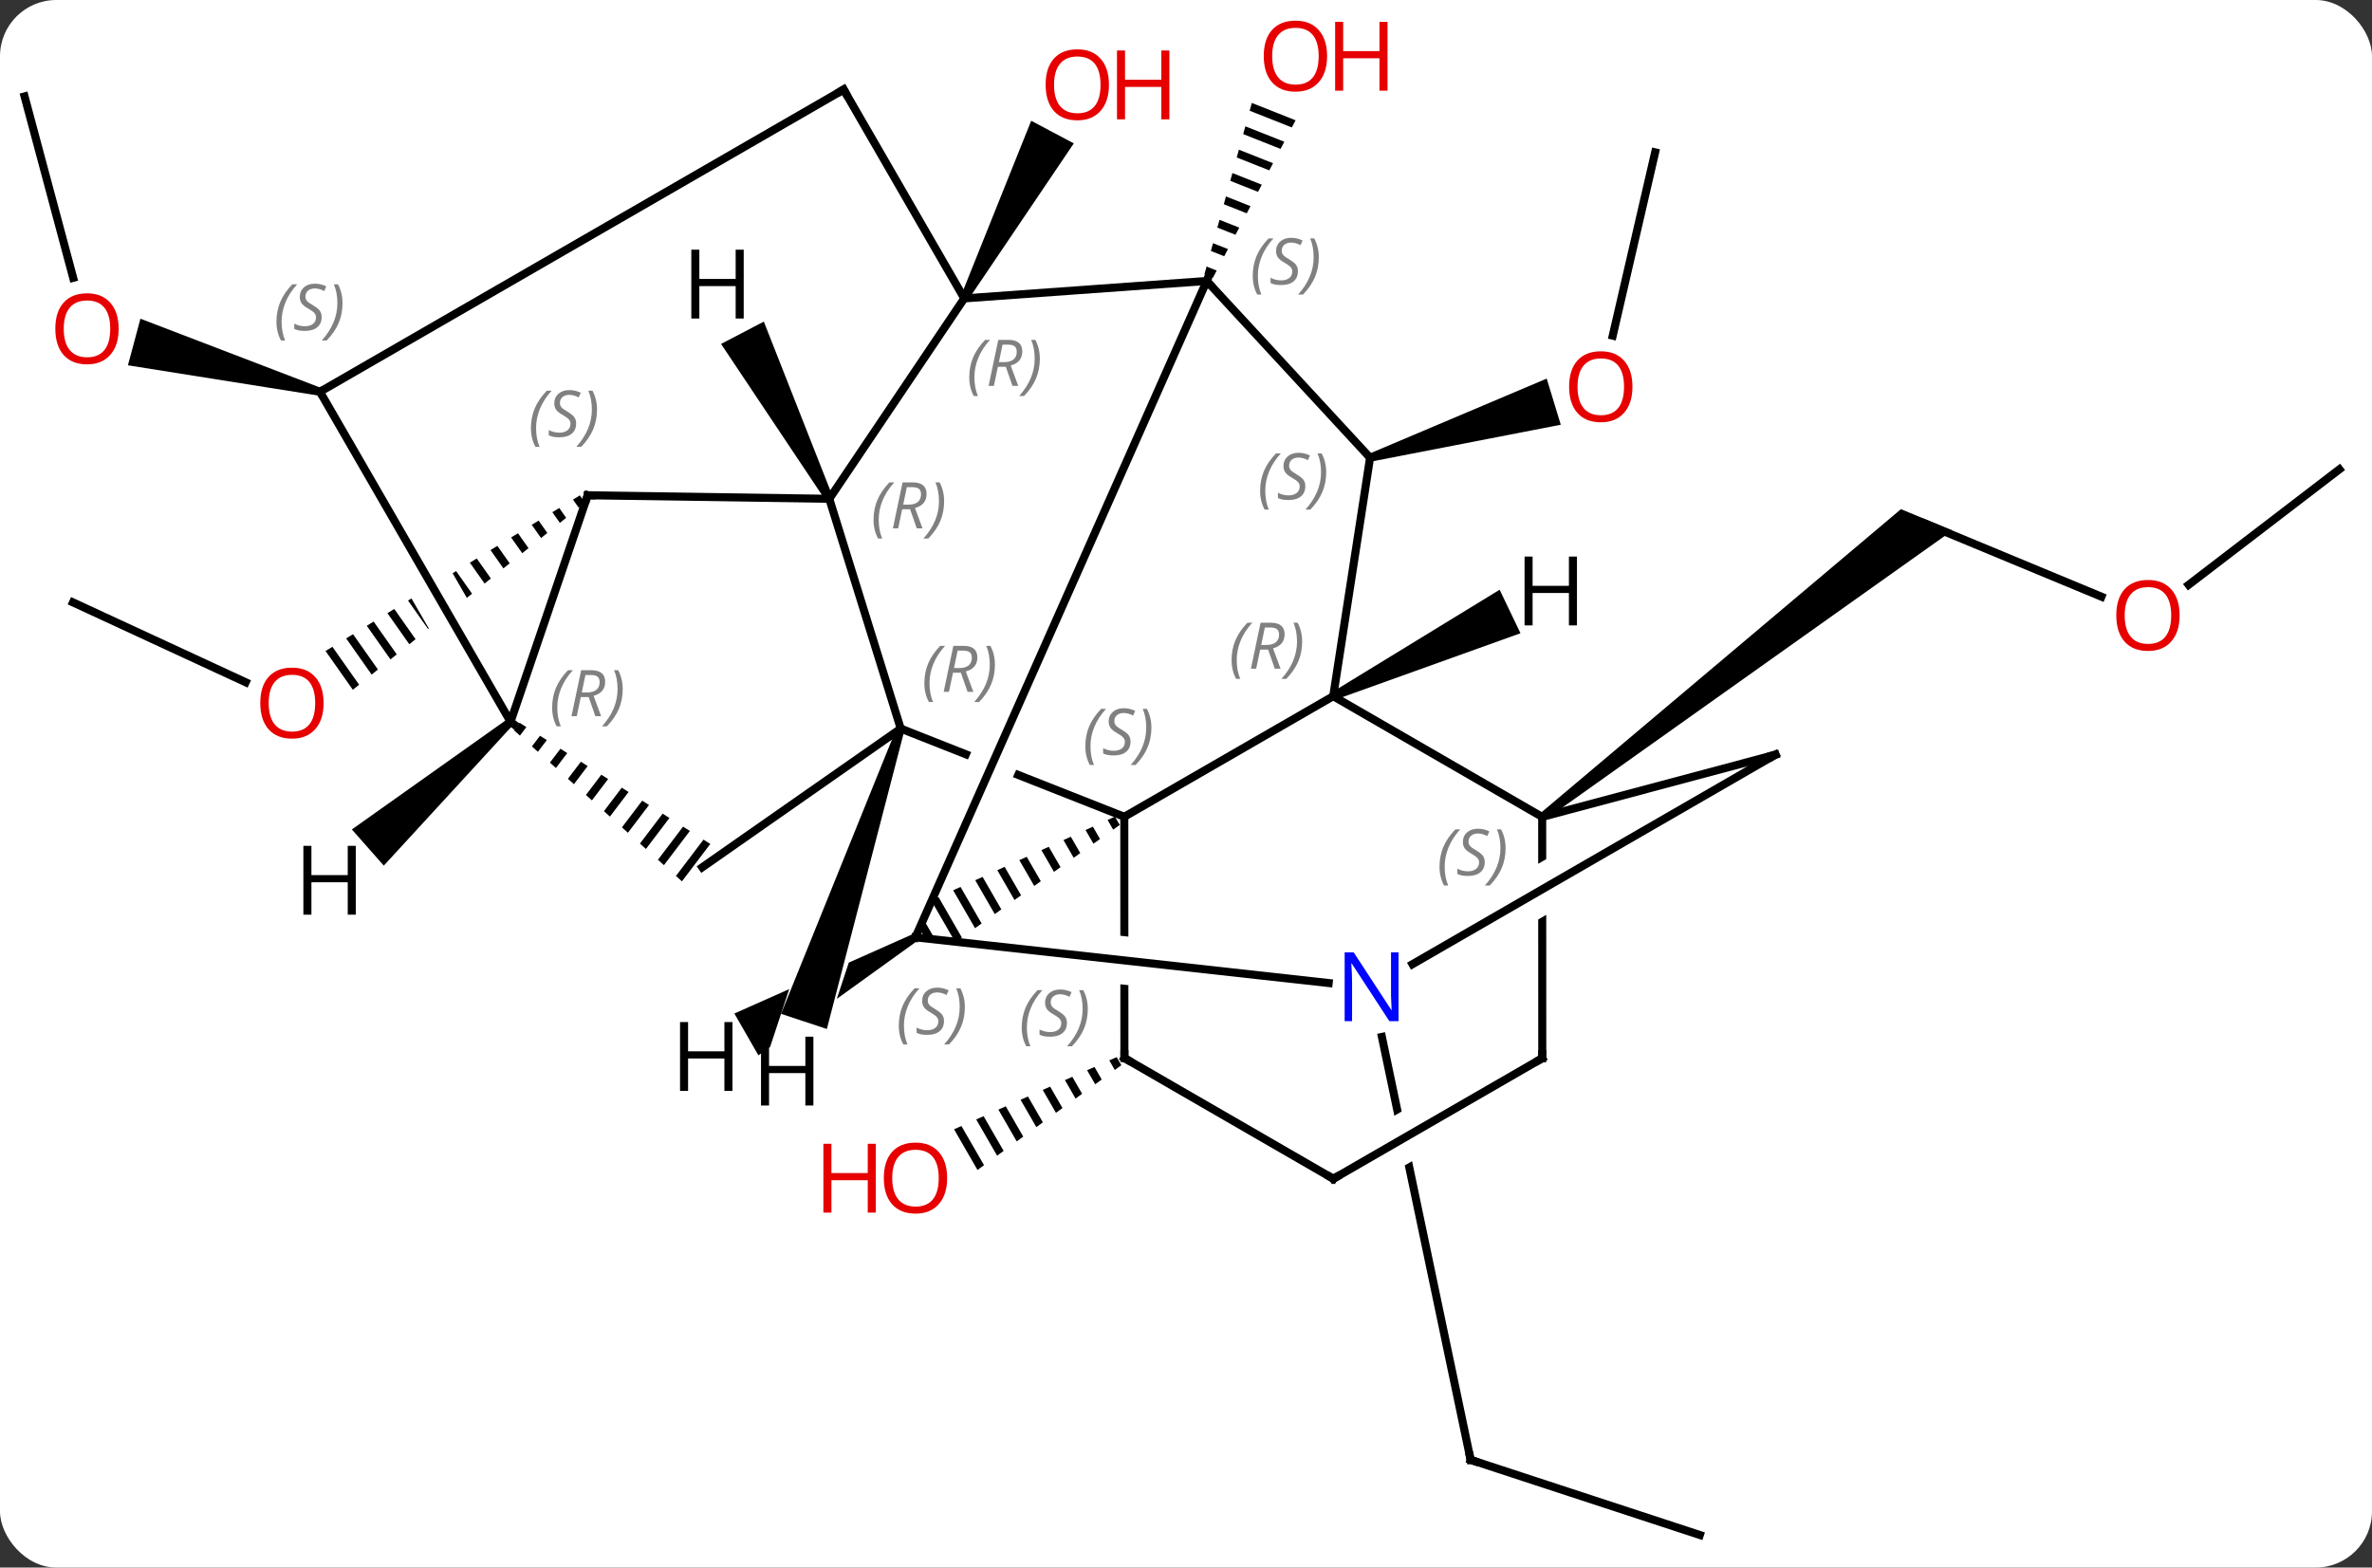<svg width="295" viewBox="0 0 295 195" style="fill-opacity:1; color-rendering:auto; color-interpolation:auto; text-rendering:auto; stroke:black; stroke-linecap:square; stroke-miterlimit:10; shape-rendering:auto; stroke-opacity:1; fill:black; stroke-dasharray:none; font-weight:normal; stroke-width:1; font-family:'Open Sans'; font-style:normal; stroke-linejoin:miter; font-size:12; stroke-dashoffset:0; image-rendering:auto;" height="195" class="cas-substance-image" xmlns:xlink="http://www.w3.org/1999/xlink" xmlns="http://www.w3.org/2000/svg"><rect x="0" y="0" width="295" height="195" fill="#333333" stroke="none"/><svg class="cas-substance-single-component"><rect y="0" x="0" width="295" stroke="none" ry="7" rx="7" height="195" fill="white" class="cas-substance-group"/><svg y="0" x="0" width="295" viewBox="0 0 295 195" style="fill:black;" height="195" class="cas-substance-single-component-image"><svg><g><clipPath id="clipPath_42eacde99eb84ef88cd58400f42d65291" clipPathUnits="userSpaceOnUse"><path d="M42.388 16.102 L3.239 24.312 L17.093 90.374 L56.242 82.164 L46.39 35.188 L17.081 52.11 L14.08 46.914 L45.094 29.008 L45.094 29.008 L42.388 16.102 Z"/></clipPath><clipPath id="clipPath_42eacde99eb84ef88cd58400f42d65292" clipPathUnits="userSpaceOnUse"><path d="M-82.364 -55.897 L-99.87 -43.56 L-79.789 -8.777 L-59.321 -23.201 L-82.364 -55.897 ZM-104.794 -40.089 L-125.278 -25.654 L-102.235 7.042 L-84.713 -5.306 L-104.794 -40.089 Z"/></clipPath><clipPath id="clipPath_42eacde99eb84ef88cd58400f42d65293" clipPathUnits="userSpaceOnUse"><path d="M-31.13 -28.345 L-45.807 8.865 L-34.532 13.312 L-34.532 13.312 L-18.294 -23.282 L-18.294 -23.282 L-31.13 -28.345 ZM-12.708 -21.079 L-28.946 15.516 L-28.946 15.516 L-11.023 22.585 L3.654 -14.625 L-12.708 -21.079 Z"/></clipPath><clipPath id="clipPath_42eacde99eb84ef88cd58400f42d65294" clipPathUnits="userSpaceOnUse"><path d="M12.825 -1.154 L-27.174 -1.138 L-27.168 15.245 L-27.168 15.245 L12.834 19.67 L12.834 19.67 L12.825 -1.154 ZM-27.166 21.282 L-27.16 36.377 L12.841 36.361 L12.836 25.706 L12.836 25.706 L-27.166 21.282 Z"/></clipPath><clipPath id="clipPath_42eacde99eb84ef88cd58400f42d65295" clipPathUnits="userSpaceOnUse"><path d="M60.902 -1.133 L24.798 -1.122 L24.804 19.708 L24.804 19.708 L60.902 -1.133 ZM64.799 3.545 L24.806 26.635 L24.806 26.635 L24.809 36.393 L64.809 36.381 L64.799 3.545 Z"/></clipPath><clipPath id="clipPath_42eacde99eb84ef88cd58400f42d65296" clipPathUnits="userSpaceOnUse"><path d="M-40.49 -1.25 L-72.381 17.074 L-52.454 51.757 L-19.938 33.074 L-36.175 4.814 L-47.426 38.867 L-53.123 36.984 L-40.49 -1.25 Z"/></clipPath><g transform="translate(147,99)" style="text-rendering:geometricPrecision; color-rendering:optimizeQuality; color-interpolation:linearRGB; stroke-linecap:butt; image-rendering:optimizeQuality;"><path style="stroke:none;" d="M-8.123 32.502 L-9.043 32.91 L-9.043 32.91 L-8.355 34.103 L-8.355 34.103 L-7.541 33.511 L-7.541 33.511 L-8.123 32.502 ZM-10.881 33.727 L-11.8 34.135 L-11.8 34.135 L-10.794 35.879 L-10.794 35.879 L-9.981 35.287 L-9.981 35.287 L-10.881 33.727 ZM-13.639 34.951 L-14.559 35.359 L-13.234 37.656 L-12.421 37.064 L-12.421 37.064 L-13.639 34.951 ZM-16.397 36.175 L-17.317 36.583 L-17.317 36.583 L-15.674 39.432 L-15.674 39.432 L-14.861 38.84 L-14.861 38.84 L-16.397 36.175 ZM-19.155 37.4 L-20.074 37.808 L-20.074 37.808 L-18.113 41.208 L-17.3 40.616 L-17.3 40.616 L-19.155 37.4 ZM-21.913 38.624 L-22.832 39.032 L-22.832 39.032 L-20.553 42.985 L-20.553 42.985 L-19.74 42.392 L-19.74 42.392 L-21.913 38.624 ZM-24.671 39.848 L-25.59 40.257 L-25.59 40.257 L-22.993 44.761 L-22.993 44.761 L-22.18 44.169 L-22.18 44.169 L-24.671 39.848 ZM-27.429 41.073 L-28.348 41.481 L-28.348 41.481 L-25.433 46.537 L-24.619 45.945 L-24.619 45.945 L-27.429 41.073 Z"/><line y2="-24.774" y1="-33.873" x2="114.35" x1="92.424" style="fill:none;"/><path style="stroke:none;" d="M45.103 3.019 L44.495 2.225 L89.416 -35.663 L95.815 -33.007 Z"/><line y2="-40.62" y1="-26.252" x2="143.946" x1="125.195" style="fill:none;"/><line y2="-80.049" y1="-57.245" x2="58.845" x1="53.572" style="fill:none;"/><path style="stroke:none;" d="M23.537 -41.585 L23.245 -42.541 L45.36 -51.904 L47.111 -46.165 Z"/><path style="stroke:none;" d="M8.685 -86.195 L8.417 -85.225 L8.417 -85.225 L13.663 -83.146 L13.663 -83.146 L14.13 -84.036 L14.13 -84.036 L8.685 -86.195 ZM7.881 -83.287 L7.613 -82.318 L7.613 -82.318 L12.261 -80.476 L12.261 -80.476 L12.728 -81.366 L12.728 -81.366 L7.881 -83.287 ZM7.077 -80.38 L6.809 -79.411 L6.809 -79.411 L10.859 -77.805 L10.859 -77.805 L11.326 -78.695 L11.326 -78.695 L7.077 -80.38 ZM6.273 -77.472 L6.005 -76.503 L6.005 -76.503 L9.458 -75.135 L9.458 -75.135 L9.925 -76.025 L9.925 -76.025 L6.273 -77.472 ZM5.47 -74.565 L5.202 -73.596 L5.202 -73.596 L8.056 -72.464 L8.056 -72.464 L8.523 -73.355 L5.47 -74.565 ZM4.666 -71.657 L4.398 -70.688 L4.398 -70.688 L6.654 -69.794 L6.654 -69.794 L7.122 -70.684 L7.122 -70.684 L4.666 -71.657 ZM3.862 -68.75 L3.594 -67.781 L3.594 -67.781 L5.253 -67.124 L5.253 -67.124 L5.72 -68.014 L5.72 -68.014 L3.862 -68.75 ZM3.058 -65.843 L2.79 -64.874 L2.79 -64.874 L3.851 -64.453 L3.851 -64.453 L4.318 -65.343 L4.318 -65.343 L3.058 -65.843 Z"/><line y2="91.947" y1="82.599" x2="64.404" x1="35.898" style="fill:none;"/><line y2="29.991" y1="82.599" x2="24.865" x1="35.898" style="fill:none; clip-path:url(#clipPath_42eacde99eb84ef88cd58400f42d65291);"/><path style="stroke:none;" d="M-26.636 -61.647 L-27.52 -62.115 L-18.753 -83.976 L-13.453 -81.165 Z"/><line y2="-24.063" y1="-14.127" x2="-137.919" x1="-116.444" style="fill:none;"/><path style="clip-path:url(#clipPath_42eacde99eb84ef88cd58400f42d65292); stroke:none;" d="M-74.884 -37.377 L-75.739 -36.853 L-75.739 -36.853 L-75.028 -35.845 L-74.248 -36.474 L-74.884 -37.377 ZM-77.448 -35.807 L-78.303 -35.284 L-78.303 -35.284 L-77.369 -33.957 L-76.589 -34.586 L-76.589 -34.586 L-77.448 -35.807 ZM-80.013 -34.237 L-80.868 -33.714 L-79.71 -32.07 L-78.93 -32.699 L-78.93 -32.699 L-80.013 -34.237 ZM-82.578 -32.667 L-83.433 -32.144 L-83.433 -32.144 L-82.051 -30.182 L-82.051 -30.182 L-81.271 -30.811 L-82.578 -32.667 ZM-85.142 -31.098 L-85.997 -30.575 L-84.392 -28.295 L-83.612 -28.924 L-83.612 -28.924 L-85.142 -31.098 ZM-87.707 -29.528 L-88.562 -29.005 L-86.733 -26.407 L-85.952 -27.037 L-85.952 -27.037 L-87.707 -29.528 ZM-90.272 -27.958 L-91.126 -27.435 L-89.074 -24.52 L-88.293 -25.149 L-90.272 -27.958 ZM-92.836 -26.389 L-93.691 -25.865 L-91.414 -22.633 L-91.414 -22.633 L-90.634 -23.262 L-92.836 -26.389 ZM-95.401 -24.819 L-96.256 -24.296 L-93.755 -20.745 L-92.975 -21.374 L-92.975 -21.374 L-95.401 -24.819 ZM-97.966 -23.249 L-98.82 -22.726 L-98.82 -22.726 L-96.096 -18.858 L-95.316 -19.487 L-97.966 -23.249 ZM-100.53 -21.679 L-101.385 -21.156 L-98.437 -16.97 L-97.657 -17.599 L-100.53 -21.679 ZM-103.095 -20.11 L-103.95 -19.586 L-100.778 -15.083 L-99.998 -15.712 L-103.095 -20.11 ZM-105.659 -18.54 L-106.514 -18.017 L-106.514 -18.017 L-103.119 -13.195 L-103.119 -13.195 L-102.338 -13.825 L-105.659 -18.54 Z"/><line y2="-87.006" y1="-64.437" x2="-143.946" x1="-137.899" style="fill:none;"/><path style="stroke:none;" d="M-107.076 -50.748 L-107.334 -49.782 L-131.089 -53.559 L-129.536 -59.354 Z"/><line y2="-12.396" y1="2.604" x2="18.81" x1="-7.173" style="fill:none;"/><path style="stroke:none;" d="M-8.336 2.587 L-9.251 3.003 L-8.559 4.204 L-8.559 4.204 L-7.74 3.62 L-8.336 2.587 ZM-11.08 3.836 L-11.995 4.252 L-11.995 4.252 L-11.013 5.955 L-10.195 5.371 L-11.08 3.836 ZM-13.824 5.085 L-14.738 5.501 L-14.738 5.501 L-13.467 7.706 L-12.649 7.122 L-13.824 5.085 ZM-16.567 6.334 L-17.482 6.75 L-15.921 9.457 L-15.103 8.873 L-16.567 6.334 ZM-19.311 7.583 L-20.226 8 L-18.375 11.208 L-17.557 10.624 L-19.311 7.583 ZM-22.055 8.832 L-22.969 9.249 L-22.969 9.249 L-20.83 12.959 L-20.012 12.375 L-22.055 8.832 ZM-24.798 10.081 L-25.713 10.498 L-23.284 14.71 L-22.466 14.126 L-22.466 14.126 L-24.798 10.081 ZM-27.542 11.33 L-28.456 11.747 L-28.456 11.747 L-25.738 16.461 L-25.738 16.461 L-24.92 15.877 L-27.542 11.33 ZM-32.153 15.348 L-32.655 16.479 L-32.655 16.479 L-31.93 17.736 L-31.93 17.736 L-30.697 17.873 L-30.697 17.873 L-32.153 15.348 ZM-30.285 12.579 L-31.087 12.944 L-31.087 12.944 L-31.087 12.944 L-31.149 13.085 L-28.23 18.145 L-28.23 18.145 L-28.117 18.158 L-28.117 18.158 L-28.117 18.158 L-27.374 17.628 L-30.285 12.579 Z"/><line y2="-8.364" y1="2.604" x2="-34.98" x1="-7.173" style="fill:none; clip-path:url(#clipPath_42eacde99eb84ef88cd58400f42d65293);"/><line y2="32.619" y1="2.604" x2="-7.161" x1="-7.173" style="fill:none; clip-path:url(#clipPath_42eacde99eb84ef88cd58400f42d65294);"/><line y2="2.622" y1="-12.396" x2="44.799" x1="18.81" style="fill:none;"/><line y2="-42.063" y1="-12.396" x2="23.391" x1="18.81" style="fill:none;"/><line y2="-64.05" y1="17.601" x2="3.078" x1="-33.153" style="fill:none;"/><line y2="23.286" y1="17.601" x2="18.244" x1="-33.153" style="fill:none;"/><line y2="-36.951" y1="-8.364" x2="-43.863" x1="-34.98" style="fill:none;"/><line y2="8.889" y1="-8.364" x2="-59.661" x1="-34.98" style="fill:none;"/><line y2="47.637" y1="32.619" x2="18.828" x1="-7.161" style="fill:none;"/><line y2="-5.124" y1="2.622" x2="73.815" x1="44.799" style="fill:none;"/><line y2="32.637" y1="2.622" x2="44.808" x1="44.799" style="fill:none; clip-path:url(#clipPath_42eacde99eb84ef88cd58400f42d65295);"/><line y2="-64.05" y1="-42.063" x2="3.078" x1="23.391" style="fill:none;"/><line y2="-61.881" y1="-64.05" x2="-27.078" x1="3.078" style="fill:none;"/><line y2="-5.124" y1="20.942" x2="73.815" x1="28.667" style="fill:none;"/><line y2="-61.881" y1="-36.951" x2="-27.078" x1="-43.863" style="fill:none;"/><line y2="-37.389" y1="-36.951" x2="-73.908" x1="-43.863" style="fill:none;"/><path style="stroke:none;" d="M-82.382 -9.09 L-83.084 -8.164 L-82.338 -7.493 L-81.535 -8.552 L-82.382 -9.09 ZM-79.841 -7.475 L-80.846 -6.15 L-80.099 -5.479 L-78.993 -6.937 L-79.841 -7.475 ZM-77.299 -5.86 L-78.607 -4.136 L-77.861 -3.464 L-76.452 -5.322 L-77.299 -5.86 ZM-74.757 -4.245 L-76.368 -2.121 L-75.622 -1.45 L-73.91 -3.707 L-74.757 -4.245 ZM-72.215 -2.63 L-74.129 -0.107 L-73.383 0.565 L-71.368 -2.092 L-72.215 -2.63 ZM-69.674 -1.015 L-71.89 1.907 L-71.89 1.907 L-71.144 2.579 L-68.826 -0.477 L-69.674 -1.015 ZM-67.132 0.6 L-69.651 3.922 L-68.905 4.593 L-66.285 1.138 L-67.132 0.6 ZM-64.59 2.215 L-67.412 5.936 L-67.412 5.936 L-66.666 6.608 L-63.743 2.753 L-64.59 2.215 ZM-62.048 3.83 L-65.174 7.951 L-64.427 8.622 L-61.201 4.368 L-61.201 4.368 L-62.048 3.83 ZM-59.507 5.445 L-62.935 9.965 L-62.935 9.965 L-62.189 10.636 L-58.66 5.983 L-58.66 5.983 L-59.507 5.445 Z"/><line y2="32.637" y1="47.637" x2="44.808" x1="18.828" style="fill:none;"/><line y2="-87.861" y1="-61.881" x2="-42.078" x1="-27.078" style="fill:none;"/><line y2="-9.213" y1="-37.389" x2="-83.505" x1="-73.908" style="fill:none;"/><line y2="-50.265" y1="-9.213" x2="-107.205" x1="-83.505" style="fill:none;"/><line y2="-50.265" y1="-87.861" x2="-107.205" x1="-42.078" style="fill:none;"/><path style="stroke:none;" d="M19.026 -11.945 L18.594 -12.847 L39.506 -25.639 L42.099 -20.228 Z"/><path style="clip-path:url(#clipPath_42eacde99eb84ef88cd58400f42d65296); stroke:none;" d="M-33.402 17.168 L-32.904 18.035 L-52.679 32.28 L-55.669 27.078 Z"/><path style="stroke:none;" d="M-35.455 -8.521 L-34.505 -8.207 L-44.166 29.001 L-49.863 27.119 Z"/><path style="stroke:none;" d="M-43.42 -37.183 L-44.306 -36.719 L-57.323 -56.215 L-52.006 -58.996 Z"/><path style="stroke:none;" d="M-83.836 -9.588 L-83.174 -8.838 L-99.269 8.682 L-103.237 4.181 Z"/></g><g transform="translate(147,99)" style="fill:rgb(230,0,0); text-rendering:geometricPrecision; color-rendering:optimizeQuality; image-rendering:optimizeQuality; font-family:'Open Sans'; stroke:rgb(230,0,0); color-interpolation:linearRGB;"><path style="stroke:none;" d="M-29.206 47.549 Q-29.206 49.611 -30.246 50.791 Q-31.285 51.971 -33.128 51.971 Q-35.019 51.971 -36.05 50.806 Q-37.081 49.642 -37.081 47.533 Q-37.081 45.439 -36.05 44.291 Q-35.019 43.142 -33.128 43.142 Q-31.269 43.142 -30.238 44.314 Q-29.206 45.486 -29.206 47.549 ZM-36.035 47.549 Q-36.035 49.283 -35.292 50.189 Q-34.55 51.096 -33.128 51.096 Q-31.706 51.096 -30.98 50.197 Q-30.253 49.299 -30.253 47.549 Q-30.253 45.814 -30.98 44.924 Q-31.706 44.033 -33.128 44.033 Q-34.55 44.033 -35.292 44.931 Q-36.035 45.83 -36.035 47.549 Z"/><path style="stroke:none;" d="M-38.081 51.846 L-39.081 51.846 L-39.081 47.814 L-43.597 47.814 L-43.597 51.846 L-44.597 51.846 L-44.597 43.283 L-43.597 43.283 L-43.597 46.924 L-39.081 46.924 L-39.081 43.283 L-38.081 43.283 L-38.081 51.846 Z"/><path style="stroke:none;" d="M124.073 -22.444 Q124.073 -20.382 123.033 -19.202 Q121.994 -18.022 120.151 -18.022 Q118.26 -18.022 117.229 -19.186 Q116.198 -20.351 116.198 -22.46 Q116.198 -24.554 117.229 -25.702 Q118.26 -26.851 120.151 -26.851 Q122.01 -26.851 123.041 -25.679 Q124.073 -24.507 124.073 -22.444 ZM117.244 -22.444 Q117.244 -20.71 117.987 -19.804 Q118.729 -18.897 120.151 -18.897 Q121.573 -18.897 122.299 -19.796 Q123.026 -20.694 123.026 -22.444 Q123.026 -24.179 122.299 -25.069 Q121.573 -25.96 120.151 -25.96 Q118.729 -25.96 117.987 -25.061 Q117.244 -24.163 117.244 -22.444 Z"/><path style="stroke:none;" d="M56.023 -50.89 Q56.023 -48.828 54.984 -47.648 Q53.945 -46.468 52.102 -46.468 Q50.211 -46.468 49.18 -47.633 Q48.148 -48.797 48.148 -50.906 Q48.148 -53 49.18 -54.148 Q50.211 -55.297 52.102 -55.297 Q53.961 -55.297 54.992 -54.125 Q56.023 -52.953 56.023 -50.89 ZM49.195 -50.89 Q49.195 -49.156 49.938 -48.25 Q50.68 -47.343 52.102 -47.343 Q53.523 -47.343 54.25 -48.242 Q54.977 -49.14 54.977 -50.89 Q54.977 -52.625 54.25 -53.515 Q53.523 -54.406 52.102 -54.406 Q50.68 -54.406 49.938 -53.508 Q49.195 -52.609 49.195 -50.89 Z"/><path style="stroke:none;" d="M18.047 -92.017 Q18.047 -89.955 17.007 -88.775 Q15.968 -87.595 14.125 -87.595 Q12.234 -87.595 11.203 -88.76 Q10.171 -89.924 10.171 -92.033 Q10.171 -94.127 11.203 -95.275 Q12.234 -96.424 14.125 -96.424 Q15.984 -96.424 17.015 -95.252 Q18.047 -94.08 18.047 -92.017 ZM11.218 -92.017 Q11.218 -90.283 11.961 -89.377 Q12.703 -88.47 14.125 -88.47 Q15.546 -88.47 16.273 -89.369 Q17 -90.267 17 -92.017 Q17 -93.752 16.273 -94.642 Q15.546 -95.533 14.125 -95.533 Q12.703 -95.533 11.961 -94.635 Q11.218 -93.736 11.218 -92.017 Z"/><path style="stroke:none;" d="M25.562 -87.72 L24.562 -87.72 L24.562 -91.752 L20.047 -91.752 L20.047 -87.72 L19.047 -87.72 L19.047 -96.283 L20.047 -96.283 L20.047 -92.642 L24.562 -92.642 L24.562 -96.283 L25.562 -96.283 L25.562 -87.72 Z"/></g><g transform="translate(147,99)" style="stroke-linecap:butt; text-rendering:geometricPrecision; color-rendering:optimizeQuality; image-rendering:optimizeQuality; font-family:'Open Sans'; color-interpolation:linearRGB; stroke-miterlimit:5;"><path style="fill:none;" d="M36.373 82.755 L35.898 82.599 L35.795 82.11"/><path style="fill:rgb(230,0,0); stroke:none;" d="M-9.082 -88.453 Q-9.082 -86.391 -10.122 -85.211 Q-11.161 -84.031 -13.004 -84.031 Q-14.895 -84.031 -15.926 -85.195 Q-16.957 -86.36 -16.957 -88.469 Q-16.957 -90.563 -15.926 -91.711 Q-14.895 -92.86 -13.004 -92.86 Q-11.145 -92.86 -10.114 -91.688 Q-9.082 -90.516 -9.082 -88.453 ZM-15.911 -88.453 Q-15.911 -86.719 -15.168 -85.813 Q-14.426 -84.906 -13.004 -84.906 Q-11.582 -84.906 -10.856 -85.805 Q-10.129 -86.703 -10.129 -88.453 Q-10.129 -90.188 -10.856 -91.078 Q-11.582 -91.969 -13.004 -91.969 Q-14.426 -91.969 -15.168 -91.07 Q-15.911 -90.172 -15.911 -88.453 Z"/><path style="fill:rgb(230,0,0); stroke:none;" d="M-1.567 -84.156 L-2.567 -84.156 L-2.567 -88.188 L-7.082 -88.188 L-7.082 -84.156 L-8.082 -84.156 L-8.082 -92.719 L-7.082 -92.719 L-7.082 -89.078 L-2.567 -89.078 L-2.567 -92.719 L-1.567 -92.719 L-1.567 -84.156 Z"/><path style="fill:rgb(230,0,0); stroke:none;" d="M-106.754 -11.536 Q-106.754 -9.474 -107.793 -8.294 Q-108.832 -7.114 -110.675 -7.114 Q-112.566 -7.114 -113.597 -8.278 Q-114.629 -9.443 -114.629 -11.552 Q-114.629 -13.646 -113.597 -14.794 Q-112.566 -15.943 -110.675 -15.943 Q-108.816 -15.943 -107.785 -14.771 Q-106.754 -13.599 -106.754 -11.536 ZM-113.582 -11.536 Q-113.582 -9.802 -112.839 -8.896 Q-112.097 -7.989 -110.675 -7.989 Q-109.254 -7.989 -108.527 -8.888 Q-107.8 -9.786 -107.8 -11.536 Q-107.8 -13.271 -108.527 -14.161 Q-109.254 -15.052 -110.675 -15.052 Q-112.097 -15.052 -112.839 -14.153 Q-113.582 -13.255 -113.582 -11.536 Z"/><path style="fill:rgb(230,0,0); stroke:none;" d="M-132.244 -58.099 Q-132.244 -56.037 -133.284 -54.857 Q-134.323 -53.677 -136.166 -53.677 Q-138.057 -53.677 -139.088 -54.842 Q-140.119 -56.006 -140.119 -58.115 Q-140.119 -60.209 -139.088 -61.357 Q-138.057 -62.506 -136.166 -62.506 Q-134.307 -62.506 -133.276 -61.334 Q-132.244 -60.162 -132.244 -58.099 ZM-139.073 -58.099 Q-139.073 -56.365 -138.33 -55.459 Q-137.588 -54.552 -136.166 -54.552 Q-134.744 -54.552 -134.018 -55.451 Q-133.291 -56.349 -133.291 -58.099 Q-133.291 -59.834 -134.018 -60.724 Q-134.744 -61.615 -136.166 -61.615 Q-137.588 -61.615 -138.33 -60.717 Q-139.073 -59.818 -139.073 -58.099 Z"/></g><g transform="translate(147,99)" style="stroke-linecap:butt; font-size:8.4px; fill:gray; text-rendering:geometricPrecision; image-rendering:optimizeQuality; color-rendering:optimizeQuality; font-family:'Open Sans'; font-style:italic; stroke:gray; color-interpolation:linearRGB; stroke-miterlimit:5;"><path style="stroke:none;" d="M-12.02 -6.166 Q-12.02 -7.494 -11.551 -8.619 Q-11.083 -9.744 -10.051 -10.822 L-9.442 -10.822 Q-10.411 -9.759 -10.895 -8.587 Q-11.38 -7.416 -11.38 -6.181 Q-11.38 -4.853 -10.942 -3.837 L-11.458 -3.837 Q-12.02 -4.869 -12.02 -6.166 ZM-6.398 -6.759 Q-6.398 -5.931 -6.944 -5.478 Q-7.491 -5.025 -8.491 -5.025 Q-8.898 -5.025 -9.21 -5.08 Q-9.523 -5.134 -9.804 -5.275 L-9.804 -5.931 Q-9.179 -5.603 -8.476 -5.603 Q-7.851 -5.603 -7.476 -5.9 Q-7.101 -6.197 -7.101 -6.712 Q-7.101 -7.025 -7.304 -7.252 Q-7.507 -7.478 -8.069 -7.806 Q-8.663 -8.134 -8.89 -8.462 Q-9.116 -8.791 -9.116 -9.244 Q-9.116 -9.978 -8.601 -10.439 Q-8.085 -10.9 -7.241 -10.9 Q-6.866 -10.9 -6.53 -10.822 Q-6.194 -10.744 -5.819 -10.572 L-6.085 -9.978 Q-6.335 -10.134 -6.655 -10.22 Q-6.976 -10.306 -7.241 -10.306 Q-7.773 -10.306 -8.093 -10.033 Q-8.413 -9.759 -8.413 -9.291 Q-8.413 -9.087 -8.343 -8.939 Q-8.273 -8.791 -8.132 -8.658 Q-7.991 -8.525 -7.569 -8.275 Q-7.007 -7.931 -6.804 -7.736 Q-6.601 -7.541 -6.499 -7.306 Q-6.398 -7.072 -6.398 -6.759 ZM-3.803 -8.478 Q-3.803 -7.15 -4.28 -6.017 Q-4.756 -4.884 -5.772 -3.837 L-6.381 -3.837 Q-4.444 -5.994 -4.444 -8.478 Q-4.444 -9.806 -4.881 -10.822 L-4.366 -10.822 Q-3.803 -9.759 -3.803 -8.478 Z"/><path style="stroke:none;" d="M6.169 -16.88 Q6.169 -18.208 6.638 -19.333 Q7.107 -20.458 8.138 -21.536 L8.747 -21.536 Q7.779 -20.474 7.294 -19.302 Q6.81 -18.13 6.81 -16.896 Q6.81 -15.568 7.247 -14.552 L6.732 -14.552 Q6.169 -15.583 6.169 -16.88 ZM9.729 -18.193 L9.229 -15.818 L8.573 -15.818 L9.776 -21.536 L11.026 -21.536 Q12.761 -21.536 12.761 -20.099 Q12.761 -18.739 11.323 -18.349 L12.261 -15.818 L11.542 -15.818 L10.714 -18.193 L9.729 -18.193 ZM10.307 -20.943 Q9.917 -19.021 9.854 -18.771 L10.511 -18.771 Q11.261 -18.771 11.667 -19.099 Q12.073 -19.427 12.073 -20.052 Q12.073 -20.521 11.815 -20.732 Q11.557 -20.943 10.964 -20.943 L10.307 -20.943 ZM14.947 -19.193 Q14.947 -17.864 14.47 -16.732 Q13.993 -15.599 12.978 -14.552 L12.368 -14.552 Q14.306 -16.708 14.306 -19.193 Q14.306 -20.521 13.868 -21.536 L14.384 -21.536 Q14.947 -20.474 14.947 -19.193 Z"/><path style="stroke:none;" d="M-35.219 28.593 Q-35.219 27.265 -34.751 26.14 Q-34.282 25.015 -33.251 23.937 L-32.641 23.937 Q-33.61 25 -34.094 26.172 Q-34.579 27.343 -34.579 28.578 Q-34.579 29.906 -34.141 30.922 L-34.657 30.922 Q-35.219 29.89 -35.219 28.593 ZM-29.597 28 Q-29.597 28.828 -30.144 29.281 Q-30.691 29.734 -31.691 29.734 Q-32.097 29.734 -32.409 29.679 Q-32.722 29.625 -33.003 29.484 L-33.003 28.828 Q-32.378 29.156 -31.675 29.156 Q-31.05 29.156 -30.675 28.859 Q-30.3 28.562 -30.3 28.047 Q-30.3 27.734 -30.503 27.507 Q-30.706 27.281 -31.269 26.953 Q-31.862 26.625 -32.089 26.297 Q-32.316 25.968 -32.316 25.515 Q-32.316 24.781 -31.8 24.32 Q-31.284 23.859 -30.441 23.859 Q-30.066 23.859 -29.73 23.937 Q-29.394 24.015 -29.019 24.187 L-29.284 24.781 Q-29.534 24.625 -29.855 24.539 Q-30.175 24.453 -30.441 24.453 Q-30.972 24.453 -31.292 24.726 Q-31.612 25 -31.612 25.468 Q-31.612 25.672 -31.542 25.82 Q-31.472 25.968 -31.331 26.101 Q-31.191 26.234 -30.769 26.484 Q-30.206 26.828 -30.003 27.023 Q-29.8 27.218 -29.698 27.453 Q-29.597 27.687 -29.597 28 ZM-27.002 26.281 Q-27.002 27.609 -27.479 28.742 Q-27.955 29.875 -28.971 30.922 L-29.58 30.922 Q-27.643 28.765 -27.643 26.281 Q-27.643 24.953 -28.08 23.937 L-27.565 23.937 Q-27.002 25 -27.002 26.281 Z"/><path style="stroke:none;" d="M-32.039 -14.003 Q-32.039 -15.331 -31.571 -16.456 Q-31.102 -17.581 -30.071 -18.659 L-29.461 -18.659 Q-30.43 -17.597 -30.914 -16.425 Q-31.399 -15.253 -31.399 -14.019 Q-31.399 -12.691 -30.961 -11.675 L-31.477 -11.675 Q-32.039 -12.706 -32.039 -14.003 ZM-28.479 -15.316 L-28.979 -12.941 L-29.636 -12.941 L-28.433 -18.659 L-27.183 -18.659 Q-25.448 -18.659 -25.448 -17.222 Q-25.448 -15.862 -26.886 -15.472 L-25.948 -12.941 L-26.667 -12.941 L-27.495 -15.316 L-28.479 -15.316 ZM-27.901 -18.066 Q-28.292 -16.144 -28.354 -15.894 L-27.698 -15.894 Q-26.948 -15.894 -26.542 -16.222 Q-26.136 -16.55 -26.136 -17.175 Q-26.136 -17.644 -26.393 -17.855 Q-26.651 -18.066 -27.245 -18.066 L-27.901 -18.066 ZM-23.262 -16.316 Q-23.262 -14.987 -23.739 -13.855 Q-24.215 -12.722 -25.231 -11.675 L-25.84 -11.675 Q-23.903 -13.831 -23.903 -16.316 Q-23.903 -17.644 -24.34 -18.659 L-23.825 -18.659 Q-23.262 -17.597 -23.262 -16.316 Z"/><path style="fill:none; stroke:black;" d="M-7.161 32.119 L-7.161 32.619 L-6.728 32.869"/><path style="stroke:none;" d="M-19.931 28.824 Q-19.931 27.496 -19.462 26.371 Q-18.993 25.246 -17.962 24.168 L-17.353 24.168 Q-18.322 25.23 -18.806 26.402 Q-19.29 27.574 -19.29 28.808 Q-19.29 30.137 -18.853 31.152 L-19.368 31.152 Q-19.931 30.121 -19.931 28.824 ZM-14.308 28.23 Q-14.308 29.058 -14.855 29.512 Q-15.402 29.965 -16.402 29.965 Q-16.808 29.965 -17.121 29.91 Q-17.433 29.855 -17.715 29.715 L-17.715 29.058 Q-17.09 29.387 -16.387 29.387 Q-15.761 29.387 -15.386 29.09 Q-15.011 28.793 -15.011 28.277 Q-15.011 27.965 -15.215 27.738 Q-15.418 27.512 -15.98 27.183 Q-16.574 26.855 -16.8 26.527 Q-17.027 26.199 -17.027 25.746 Q-17.027 25.012 -16.512 24.551 Q-15.996 24.09 -15.152 24.09 Q-14.777 24.09 -14.441 24.168 Q-14.105 24.246 -13.73 24.418 L-13.996 25.012 Q-14.246 24.855 -14.566 24.769 Q-14.886 24.683 -15.152 24.683 Q-15.683 24.683 -16.004 24.957 Q-16.324 25.23 -16.324 25.699 Q-16.324 25.902 -16.254 26.051 Q-16.183 26.199 -16.043 26.332 Q-15.902 26.465 -15.48 26.715 Q-14.918 27.058 -14.715 27.254 Q-14.511 27.449 -14.41 27.683 Q-14.308 27.918 -14.308 28.23 ZM-11.714 26.512 Q-11.714 27.84 -12.19 28.973 Q-12.667 30.105 -13.683 31.152 L-14.292 31.152 Q-12.354 28.996 -12.354 26.512 Q-12.354 25.183 -12.792 24.168 L-12.276 24.168 Q-11.714 25.23 -11.714 26.512 Z"/><path style="stroke:none;" d="M32.03 8.825 Q32.03 7.497 32.499 6.372 Q32.968 5.247 33.999 4.168 L34.608 4.168 Q33.639 5.231 33.155 6.403 Q32.671 7.575 32.671 8.809 Q32.671 10.137 33.108 11.153 L32.593 11.153 Q32.03 10.122 32.03 8.825 ZM37.653 8.231 Q37.653 9.059 37.106 9.512 Q36.559 9.965 35.559 9.965 Q35.153 9.965 34.84 9.911 Q34.528 9.856 34.246 9.715 L34.246 9.059 Q34.871 9.387 35.575 9.387 Q36.2 9.387 36.575 9.09 Q36.95 8.793 36.95 8.278 Q36.95 7.965 36.746 7.739 Q36.543 7.512 35.981 7.184 Q35.387 6.856 35.16 6.528 Q34.934 6.2 34.934 5.747 Q34.934 5.012 35.45 4.551 Q35.965 4.09 36.809 4.09 Q37.184 4.09 37.52 4.168 Q37.856 4.247 38.231 4.418 L37.965 5.012 Q37.715 4.856 37.395 4.77 Q37.075 4.684 36.809 4.684 Q36.278 4.684 35.957 4.958 Q35.637 5.231 35.637 5.7 Q35.637 5.903 35.707 6.051 Q35.778 6.2 35.918 6.333 Q36.059 6.465 36.481 6.715 Q37.043 7.059 37.246 7.255 Q37.45 7.45 37.551 7.684 Q37.653 7.918 37.653 8.231 ZM40.247 6.512 Q40.247 7.84 39.77 8.973 Q39.294 10.106 38.278 11.153 L37.669 11.153 Q39.606 8.997 39.606 6.512 Q39.606 5.184 39.169 4.168 L39.685 4.168 Q40.247 5.231 40.247 6.512 Z"/><path style="stroke:none;" d="M9.718 -37.94 Q9.718 -39.268 10.187 -40.393 Q10.656 -41.518 11.687 -42.596 L12.296 -42.596 Q11.328 -41.534 10.843 -40.362 Q10.359 -39.19 10.359 -37.956 Q10.359 -36.627 10.796 -35.612 L10.281 -35.612 Q9.718 -36.643 9.718 -37.94 ZM15.341 -38.534 Q15.341 -37.706 14.794 -37.252 Q14.247 -36.799 13.247 -36.799 Q12.841 -36.799 12.528 -36.854 Q12.216 -36.909 11.935 -37.049 L11.935 -37.706 Q12.56 -37.377 13.263 -37.377 Q13.888 -37.377 14.263 -37.674 Q14.638 -37.971 14.638 -38.487 Q14.638 -38.799 14.435 -39.026 Q14.232 -39.252 13.669 -39.581 Q13.075 -39.909 12.849 -40.237 Q12.622 -40.565 12.622 -41.018 Q12.622 -41.752 13.138 -42.213 Q13.653 -42.674 14.497 -42.674 Q14.872 -42.674 15.208 -42.596 Q15.544 -42.518 15.919 -42.346 L15.653 -41.752 Q15.403 -41.909 15.083 -41.995 Q14.763 -42.081 14.497 -42.081 Q13.966 -42.081 13.646 -41.807 Q13.325 -41.534 13.325 -41.065 Q13.325 -40.862 13.396 -40.713 Q13.466 -40.565 13.607 -40.432 Q13.747 -40.299 14.169 -40.049 Q14.732 -39.706 14.935 -39.51 Q15.138 -39.315 15.239 -39.081 Q15.341 -38.846 15.341 -38.534 ZM17.935 -40.252 Q17.935 -38.924 17.459 -37.791 Q16.982 -36.659 15.967 -35.612 L15.357 -35.612 Q17.295 -37.768 17.295 -40.252 Q17.295 -41.581 16.857 -42.596 L17.373 -42.596 Q17.935 -41.534 17.935 -40.252 Z"/><path style="fill:none; stroke:black;" d="M3.262 -64.515 L3.078 -64.05 L3.417 -63.683"/><path style="stroke:none;" d="M8.8 -64.683 Q8.8 -66.011 9.268 -67.136 Q9.737 -68.261 10.768 -69.339 L11.378 -69.339 Q10.409 -68.277 9.925 -67.105 Q9.44 -65.933 9.44 -64.698 Q9.44 -63.37 9.878 -62.355 L9.362 -62.355 Q8.8 -63.386 8.8 -64.683 ZM14.422 -65.277 Q14.422 -64.448 13.875 -63.995 Q13.328 -63.542 12.328 -63.542 Q11.922 -63.542 11.61 -63.597 Q11.297 -63.652 11.016 -63.792 L11.016 -64.448 Q11.641 -64.12 12.344 -64.12 Q12.969 -64.12 13.344 -64.417 Q13.719 -64.714 13.719 -65.23 Q13.719 -65.542 13.516 -65.769 Q13.313 -65.995 12.75 -66.323 Q12.156 -66.652 11.93 -66.98 Q11.703 -67.308 11.703 -67.761 Q11.703 -68.495 12.219 -68.956 Q12.735 -69.417 13.578 -69.417 Q13.953 -69.417 14.289 -69.339 Q14.625 -69.261 15 -69.089 L14.735 -68.495 Q14.485 -68.652 14.164 -68.738 Q13.844 -68.823 13.578 -68.823 Q13.047 -68.823 12.727 -68.55 Q12.406 -68.277 12.406 -67.808 Q12.406 -67.605 12.477 -67.456 Q12.547 -67.308 12.688 -67.175 Q12.828 -67.042 13.25 -66.792 Q13.813 -66.448 14.016 -66.253 Q14.219 -66.058 14.32 -65.823 Q14.422 -65.589 14.422 -65.277 ZM17.017 -66.995 Q17.017 -65.667 16.54 -64.534 Q16.063 -63.402 15.048 -62.355 L14.438 -62.355 Q16.376 -64.511 16.376 -66.995 Q16.376 -68.323 15.938 -69.339 L16.454 -69.339 Q17.017 -68.277 17.017 -66.995 Z"/></g><g transform="translate(147,99)" style="stroke-linecap:butt; fill:rgb(0,5,255); text-rendering:geometricPrecision; color-rendering:optimizeQuality; image-rendering:optimizeQuality; font-family:'Open Sans'; stroke:rgb(0,5,255); color-interpolation:linearRGB; stroke-miterlimit:5;"><path style="stroke:none;" d="M26.935 28.033 L25.794 28.033 L21.106 20.846 L21.06 20.846 Q21.153 22.111 21.153 23.158 L21.153 28.033 L20.231 28.033 L20.231 19.471 L21.356 19.471 L26.028 26.627 L26.075 26.627 Q26.075 26.471 26.028 25.611 Q25.981 24.752 25.997 24.377 L25.997 19.471 L26.935 19.471 L26.935 28.033 Z"/></g><g transform="translate(147,99)" style="stroke-linecap:butt; font-size:8.4px; fill:gray; text-rendering:geometricPrecision; image-rendering:optimizeQuality; color-rendering:optimizeQuality; font-family:'Open Sans'; font-style:italic; stroke:gray; color-interpolation:linearRGB; stroke-miterlimit:5;"><path style="stroke:none;" d="M-38.358 -34.336 Q-38.358 -35.664 -37.889 -36.789 Q-37.42 -37.914 -36.389 -38.992 L-35.779 -38.992 Q-36.748 -37.929 -37.233 -36.758 Q-37.717 -35.586 -37.717 -34.351 Q-37.717 -33.023 -37.279 -32.008 L-37.795 -32.008 Q-38.358 -33.039 -38.358 -34.336 ZM-34.797 -35.648 L-35.297 -33.273 L-35.954 -33.273 L-34.751 -38.992 L-33.501 -38.992 Q-31.766 -38.992 -31.766 -37.554 Q-31.766 -36.195 -33.204 -35.804 L-32.266 -33.273 L-32.985 -33.273 L-33.813 -35.648 L-34.797 -35.648 ZM-34.219 -38.398 Q-34.61 -36.476 -34.672 -36.226 L-34.016 -36.226 Q-33.266 -36.226 -32.86 -36.554 Q-32.454 -36.883 -32.454 -37.508 Q-32.454 -37.976 -32.712 -38.187 Q-32.969 -38.398 -33.563 -38.398 L-34.219 -38.398 ZM-29.58 -36.648 Q-29.58 -35.32 -30.057 -34.187 Q-30.533 -33.054 -31.549 -32.008 L-32.158 -32.008 Q-30.221 -34.164 -30.221 -36.648 Q-30.221 -37.976 -30.658 -38.992 L-30.143 -38.992 Q-29.58 -37.929 -29.58 -36.648 Z"/><path style="fill:none; stroke:black;" d="M18.395 47.387 L18.828 47.637 L19.261 47.387"/><path style="fill:none; stroke:black;" d="M73.332 -4.995 L73.815 -5.124 L73.382 -4.874"/><path style="fill:none; stroke:black;" d="M44.808 32.137 L44.808 32.637 L44.375 32.887"/><path style="stroke:none;" d="M-26.454 -52.064 Q-26.454 -53.392 -25.986 -54.517 Q-25.517 -55.642 -24.486 -56.72 L-23.876 -56.72 Q-24.845 -55.657 -25.329 -54.486 Q-25.814 -53.314 -25.814 -52.079 Q-25.814 -50.751 -25.376 -49.736 L-25.892 -49.736 Q-26.454 -50.767 -26.454 -52.064 ZM-22.894 -53.376 L-23.394 -51.001 L-24.051 -51.001 L-22.848 -56.72 L-21.598 -56.72 Q-19.863 -56.72 -19.863 -55.282 Q-19.863 -53.923 -21.301 -53.532 L-20.363 -51.001 L-21.082 -51.001 L-21.91 -53.376 L-22.894 -53.376 ZM-22.316 -56.126 Q-22.707 -54.204 -22.769 -53.954 L-22.113 -53.954 Q-21.363 -53.954 -20.957 -54.282 Q-20.551 -54.611 -20.551 -55.236 Q-20.551 -55.704 -20.808 -55.915 Q-21.066 -56.126 -21.66 -56.126 L-22.316 -56.126 ZM-17.677 -54.376 Q-17.677 -53.048 -18.154 -51.915 Q-18.63 -50.782 -19.646 -49.736 L-20.255 -49.736 Q-18.318 -51.892 -18.318 -54.376 Q-18.318 -55.704 -18.755 -56.72 L-18.24 -56.72 Q-17.677 -55.657 -17.677 -54.376 Z"/><path style="fill:none; stroke:black;" d="M-73.408 -37.382 L-73.908 -37.389 L-74.069 -36.916"/><path style="stroke:none;" d="M-80.969 -45.74 Q-80.969 -47.068 -80.5 -48.193 Q-80.031 -49.318 -79 -50.397 L-78.39 -50.397 Q-79.359 -49.334 -79.844 -48.162 Q-80.328 -46.99 -80.328 -45.756 Q-80.328 -44.428 -79.89 -43.412 L-80.406 -43.412 Q-80.969 -44.443 -80.969 -45.74 ZM-75.346 -46.334 Q-75.346 -45.506 -75.893 -45.053 Q-76.44 -44.6 -77.44 -44.6 Q-77.846 -44.6 -78.159 -44.654 Q-78.471 -44.709 -78.752 -44.85 L-78.752 -45.506 Q-78.127 -45.178 -77.424 -45.178 Q-76.799 -45.178 -76.424 -45.475 Q-76.049 -45.772 -76.049 -46.287 Q-76.049 -46.6 -76.252 -46.826 Q-76.455 -47.053 -77.018 -47.381 Q-77.612 -47.709 -77.838 -48.037 Q-78.065 -48.365 -78.065 -48.818 Q-78.065 -49.553 -77.549 -50.014 Q-77.034 -50.475 -76.19 -50.475 Q-75.815 -50.475 -75.479 -50.397 Q-75.143 -50.318 -74.768 -50.147 L-75.034 -49.553 Q-75.284 -49.709 -75.604 -49.795 Q-75.924 -49.881 -76.19 -49.881 Q-76.721 -49.881 -77.041 -49.607 Q-77.362 -49.334 -77.362 -48.865 Q-77.362 -48.662 -77.291 -48.514 Q-77.221 -48.365 -77.08 -48.232 Q-76.94 -48.1 -76.518 -47.85 Q-75.955 -47.506 -75.752 -47.31 Q-75.549 -47.115 -75.448 -46.881 Q-75.346 -46.647 -75.346 -46.334 ZM-72.751 -48.053 Q-72.751 -46.725 -73.228 -45.592 Q-73.705 -44.459 -74.72 -43.412 L-75.33 -43.412 Q-73.392 -45.568 -73.392 -48.053 Q-73.392 -49.381 -73.83 -50.397 L-73.314 -50.397 Q-72.751 -49.334 -72.751 -48.053 Z"/><path style="fill:none; stroke:black;" d="M-83.107 -8.911 L-83.505 -9.213 L-83.88 -8.882"/><path style="stroke:none;" d="M-78.33 -10.971 Q-78.33 -12.3 -77.862 -13.425 Q-77.393 -14.55 -76.362 -15.628 L-75.752 -15.628 Q-76.721 -14.565 -77.205 -13.393 Q-77.69 -12.221 -77.69 -10.987 Q-77.69 -9.659 -77.252 -8.643 L-77.768 -8.643 Q-78.33 -9.675 -78.33 -10.971 ZM-74.77 -12.284 L-75.27 -9.909 L-75.926 -9.909 L-74.723 -15.628 L-73.473 -15.628 Q-71.739 -15.628 -71.739 -14.19 Q-71.739 -12.831 -73.176 -12.44 L-72.239 -9.909 L-72.958 -9.909 L-73.786 -12.284 L-74.77 -12.284 ZM-74.192 -15.034 Q-74.583 -13.112 -74.645 -12.862 L-73.989 -12.862 Q-73.239 -12.862 -72.833 -13.19 Q-72.426 -13.518 -72.426 -14.143 Q-72.426 -14.612 -72.684 -14.823 Q-72.942 -15.034 -73.536 -15.034 L-74.192 -15.034 ZM-69.553 -13.284 Q-69.553 -11.956 -70.029 -10.823 Q-70.506 -9.69 -71.522 -8.643 L-72.131 -8.643 Q-70.194 -10.8 -70.194 -13.284 Q-70.194 -14.612 -70.631 -15.628 L-70.115 -15.628 Q-69.553 -14.565 -69.553 -13.284 Z"/><path style="fill:none; stroke:black;" d="M-41.828 -87.428 L-42.078 -87.861 L-42.511 -87.611"/><path style="stroke:none;" d="M-112.618 -58.976 Q-112.618 -60.304 -112.15 -61.429 Q-111.681 -62.554 -110.65 -63.633 L-110.04 -63.633 Q-111.009 -62.57 -111.493 -61.398 Q-111.978 -60.226 -111.978 -58.992 Q-111.978 -57.664 -111.54 -56.648 L-112.056 -56.648 Q-112.618 -57.679 -112.618 -58.976 ZM-106.996 -59.57 Q-106.996 -58.742 -107.543 -58.289 Q-108.09 -57.836 -109.09 -57.836 Q-109.496 -57.836 -109.808 -57.89 Q-110.121 -57.945 -110.402 -58.086 L-110.402 -58.742 Q-109.777 -58.414 -109.074 -58.414 Q-108.449 -58.414 -108.074 -58.711 Q-107.699 -59.008 -107.699 -59.523 Q-107.699 -59.836 -107.902 -60.062 Q-108.105 -60.289 -108.668 -60.617 Q-109.262 -60.945 -109.488 -61.273 Q-109.715 -61.601 -109.715 -62.054 Q-109.715 -62.789 -109.199 -63.25 Q-108.683 -63.711 -107.84 -63.711 Q-107.465 -63.711 -107.129 -63.633 Q-106.793 -63.554 -106.418 -63.383 L-106.683 -62.789 Q-106.933 -62.945 -107.254 -63.031 Q-107.574 -63.117 -107.84 -63.117 Q-108.371 -63.117 -108.691 -62.843 Q-109.012 -62.57 -109.012 -62.101 Q-109.012 -61.898 -108.941 -61.75 Q-108.871 -61.601 -108.73 -61.468 Q-108.59 -61.336 -108.168 -61.086 Q-107.605 -60.742 -107.402 -60.547 Q-107.199 -60.351 -107.097 -60.117 Q-106.996 -59.883 -106.996 -59.57 ZM-104.401 -61.289 Q-104.401 -59.961 -104.878 -58.828 Q-105.355 -57.695 -106.37 -56.648 L-106.98 -56.648 Q-105.042 -58.804 -105.042 -61.289 Q-105.042 -62.617 -105.48 -63.633 L-104.964 -63.633 Q-104.401 -62.57 -104.401 -61.289 Z"/></g><g transform="translate(147,99)" style="stroke-linecap:butt; text-rendering:geometricPrecision; color-rendering:optimizeQuality; image-rendering:optimizeQuality; font-family:'Open Sans'; color-interpolation:linearRGB; stroke-miterlimit:5;"><path style="stroke:none;" d="M49.122 -21.203 L48.122 -21.203 L48.122 -25.234 L43.606 -25.234 L43.606 -21.203 L42.606 -21.203 L42.606 -29.765 L43.606 -29.765 L43.606 -26.125 L48.122 -26.125 L48.122 -29.765 L49.122 -29.765 L49.122 -21.203 Z"/><path style="stroke:none;" d="M-55.908 36.703 L-56.908 36.703 L-56.908 32.672 L-61.424 32.672 L-61.424 36.703 L-62.424 36.703 L-62.424 28.141 L-61.424 28.141 L-61.424 31.781 L-56.908 31.781 L-56.908 28.141 L-55.908 28.141 L-55.908 36.703 Z"/><path style="stroke:none;" d="M-45.84 38.521 L-46.84 38.521 L-46.84 34.49 L-51.356 34.49 L-51.356 38.521 L-52.356 38.521 L-52.356 29.959 L-51.356 29.959 L-51.356 33.599 L-46.84 33.599 L-46.84 29.959 L-45.84 29.959 L-45.84 38.521 Z"/><path style="stroke:none;" d="M-54.507 -59.378 L-55.507 -59.378 L-55.507 -63.409 L-60.023 -63.409 L-60.023 -59.378 L-61.023 -59.378 L-61.023 -67.94 L-60.023 -67.94 L-60.023 -64.3 L-55.507 -64.3 L-55.507 -67.94 L-54.507 -67.94 L-54.507 -59.378 Z"/><path style="stroke:none;" d="M-102.753 14.782 L-103.753 14.782 L-103.753 10.751 L-108.269 10.751 L-108.269 14.782 L-109.269 14.782 L-109.269 6.22 L-108.269 6.22 L-108.269 9.86 L-103.753 9.86 L-103.753 6.22 L-102.753 6.22 L-102.753 14.782 Z"/></g></g></svg></svg></svg></svg>